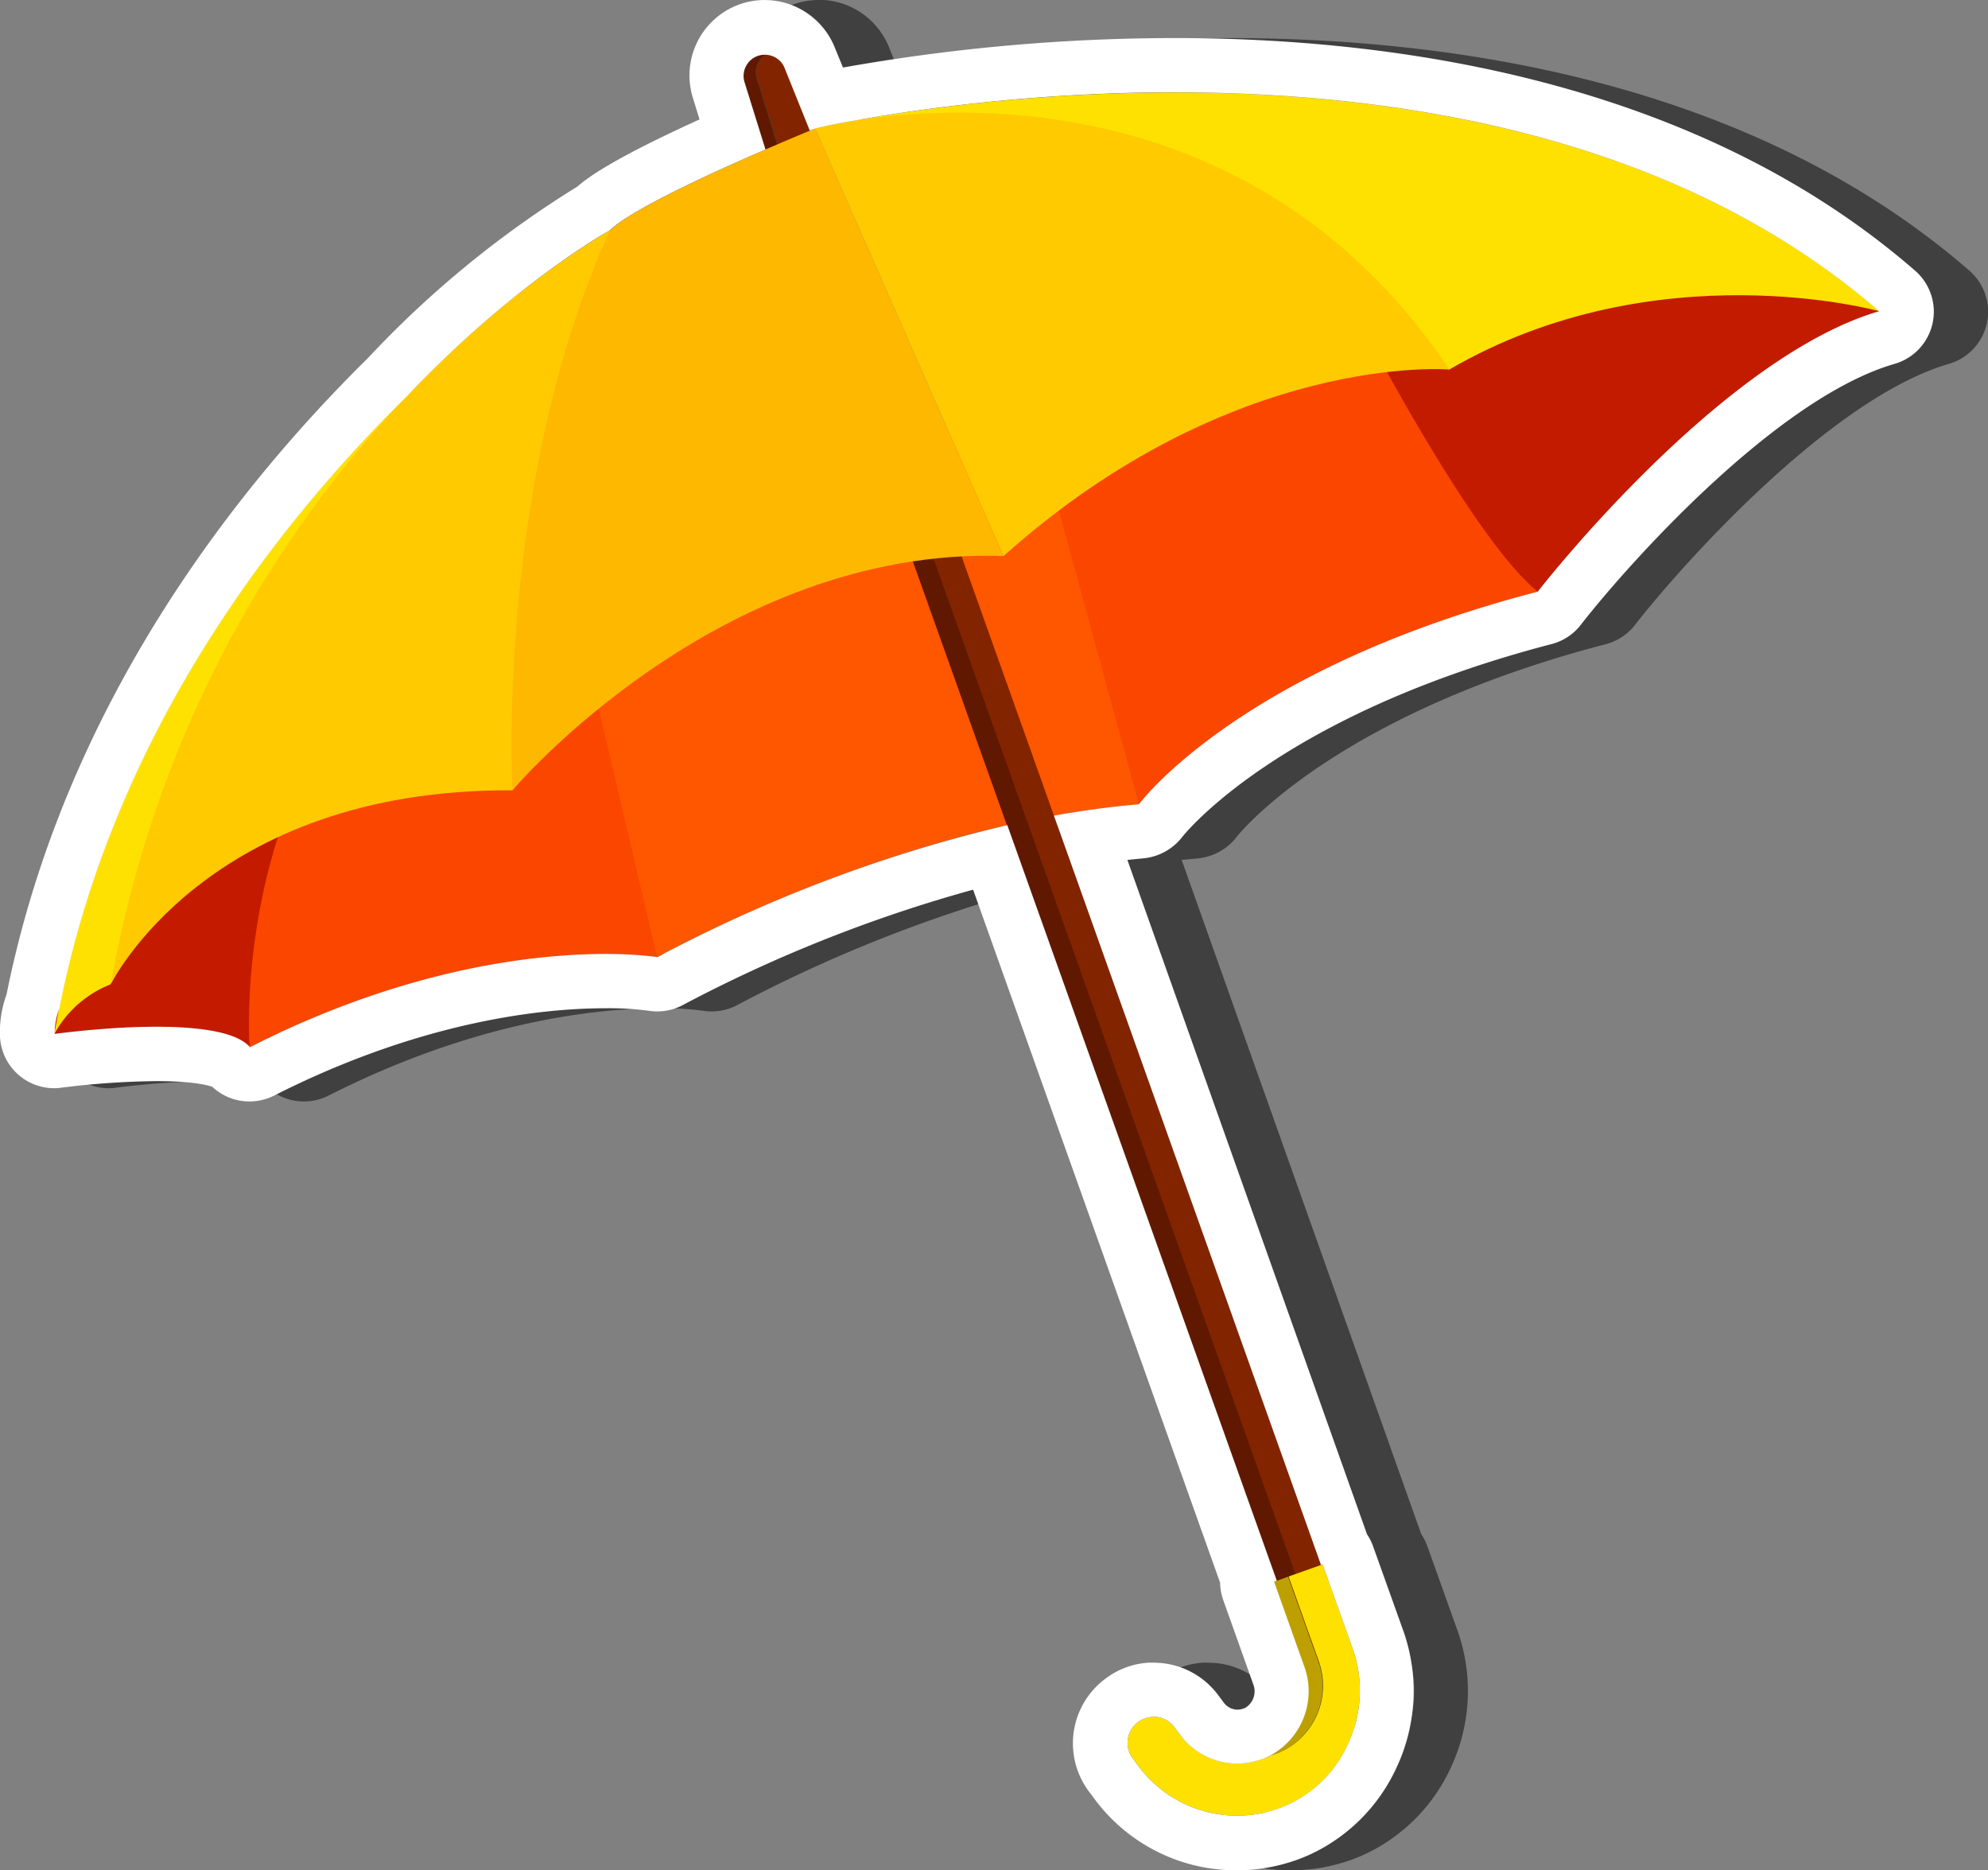 <svg id="Layer_1" data-name="Layer 1" xmlns="http://www.w3.org/2000/svg" width="213.14" height="200.47" viewBox="0 0 213.14 200.47">
  <rect x="0" y="0" width="213.14" height="200.47" fill="#808080" stroke="none"/>
  <defs>
    <style>
      .cls-1 {
        opacity: 0.5;
      }

      .cls-2 {
        fill: #ff5600;
      }

      .cls-3 {
        fill: #fb4600;
      }

      .cls-4 {
        fill: #c31b00;
      }

      .cls-5 {
        fill: #c41b00;
      }

      .cls-6 {
        fill: #601900;
      }

      .cls-7 {
        fill: #832400;
      }

      .cls-8 {
        fill: #ffb800;
      }

      .cls-9 {
        fill: #ffe100;
      }

      .cls-10 {
        fill: #ffca00;
      }

      .cls-11 {
        fill: #bda000;
      }

      .cls-12 {
        fill: #fff;
      }
    </style>
  </defs>
  <g>
    <path class="cls-1" d="M211.13,29C187.4,8.39,154.88,4.08,131.77,4.08A203.55,203.55,0,0,0,96.31,7.22l-.13,0-.86-2.15a8.12,8.12,0,0,0-7-5.07L87.8,0a8.09,8.09,0,0,0-7.73,10.5l.72,2.3C71.87,16.87,69,18.9,67.72,20A109.36,109.36,0,0,0,45.21,38.44C31,52.49,12.73,75.68,6.51,106.6a12,12,0,0,0-.67,4.57,5.82,5.82,0,0,0,5.81,5.47,5.49,5.49,0,0,0,.8-.06,88.17,88.17,0,0,1,10.1-.7c4,0,5.58.44,6.05.61a5.82,5.82,0,0,0,4,1.57,5.88,5.88,0,0,0,2.63-.63c16.06-8.14,29.13-9.36,35.5-9.36a33.06,33.06,0,0,1,4.59.26h0a6.22,6.22,0,0,0,1,.08,5.83,5.83,0,0,0,2.85-.75,154.07,154.07,0,0,1,31-12.3l26.48,74.28a6.14,6.14,0,0,0,.33,1.87l3.24,9.06a2.05,2.05,0,0,1-.89,2.49l-.17.07a1.87,1.87,0,0,1-.65.12,1.83,1.83,0,0,1-1.46-.75l-.62-.83a8.61,8.61,0,0,0-5.7-3.37,9.08,9.08,0,0,0-1.17-.08,6.19,6.19,0,0,0-.67,0,8.54,8.54,0,0,0-4.52,1.7A8.63,8.63,0,0,0,122.55,192l.63.84a18.88,18.88,0,0,0,15.22,7.63,19.18,19.18,0,0,0,6.4-1.1l0,0a18.31,18.31,0,0,0,1.78-.74,19,19,0,0,0,9-9.24,19.33,19.33,0,0,0,.68-14.63l-3.22-9a5.75,5.75,0,0,0-.66-1.31L126.69,92.17l1.73-.16a6,6,0,0,0,4.17-2.31c.1-.13,10.21-13,39.56-20.65A5.82,5.82,0,0,0,175.28,67c5.09-6.54,21.05-24.34,33.67-28a5.82,5.82,0,0,0,2.18-10ZM170.69,63.42c-32.18,8.36-42.76,22.79-42.76,22.79-3.07.26-6.11.68-9.11,1.22l28.63,80.31.17-.06,3.21,9a13.52,13.52,0,0,1-.48,10.24,13,13,0,0,1-7.46,6.93h0a13.19,13.19,0,0,1-15-4.53l-.62-.83a2.79,2.79,0,0,1,2-4.46,3.11,3.11,0,0,1,.61,0,2.75,2.75,0,0,1,1.84,1.09l.62.83a7.63,7.63,0,0,0,8.72,2.62l.06,0a6.27,6.27,0,0,0,1-.43,7.83,7.83,0,0,0,3.58-9.54l-3.23-9.06.29-.11-28.88-81a155.89,155.89,0,0,0-37.52,14.14s-18.5-3.12-43.68,9.65c-3.36-3.87-20.93-1.42-20.93-1.42a6.9,6.9,0,0,1,.49-2.69C17.92,78.82,35,56.63,49.36,42.52,61,30.26,71.2,24.69,71.2,24.69c2.2-2.18,10.9-6.17,16.69-8.67L85.63,8.77A2.28,2.28,0,0,1,87,6a2.37,2.37,0,0,1,.9-.13,2.27,2.27,0,0,1,2,1.42L92.64,14l.58-.23s1.49-.4,4.07-.82c15.81-2.88,74-10.82,110,20.41C190.08,38.41,170.69,63.42,170.69,63.42Z"/>
    <g>
      <g>
        <path class="cls-2" d="M70.45,102.59s25.22-14.18,51.66-16.38L110.65,42.67l-52,21.94Z"/>
        <path class="cls-3" d="M122.11,86.21s10.58-14.43,42.76-22.79c0,0-14.76-30.18-22-32.76s-31.83,14.9-31.83,14.9Z"/>
        <path class="cls-4" d="M164.87,63.42s19.39-25,36.63-30.06c0,0-35.42-13.41-61.5-10.06C140,23.3,156.18,56.41,164.87,63.42Z"/>
        <path class="cls-3" d="M70.45,102.59s-18.51-3.12-43.69,9.65c0,0-2.36-18.82,6-35.26S61.18,63.12,61.18,63.12Z"/>
        <path class="cls-5" d="M5.83,110.82s17.57-2.45,20.93,1.42c0,0-1.32-17.36,7.61-33.07C34.37,79.17,5.27,101.51,5.83,110.82Z"/>
      </g>
      <g>
        <path class="cls-6" d="M82.12,5.82a2.28,2.28,0,0,0-1,2.6l2.92,9.38-1.32.47,0-.05L79.81,8.77A2.28,2.28,0,0,1,81.22,6,2.37,2.37,0,0,1,82.12,5.82Z"/>
        <path class="cls-7" d="M87.82,16.47,84.09,17.8,81.17,8.42a2.28,2.28,0,0,1,1-2.6,2.27,2.27,0,0,1,2,1.42Z"/>
      </g>
      <g>
        <rect class="cls-7" x="111.17" y="11.16" width="5.09" height="171.72" transform="translate(-25.97 43.82) rotate(-19.62)"/>
        <rect class="cls-6" x="111.26" y="11.65" width="2.18" height="171.72" transform="translate(-26.22 43.39) rotate(-19.62)"/>
      </g>
      <g>
        <path class="cls-8" d="M54.94,84.71s22-26.09,52.62-25.12L87.4,13.77s-18.65,7.58-22,10.92S49.14,67.25,54.94,84.71Z"/>
        <path class="cls-9" d="M201.5,33.36s-23.92-6.66-46.12,6.25l-68-25.84S159.52-3,201.5,33.36Z"/>
        <path class="cls-10" d="M87.4,13.77s42.87-11.61,68,25.84c0,0-23.19-2-47.82,20Z"/>
        <path class="cls-9" d="M5.83,110.82a11.73,11.73,0,0,1,6-5.3L26.28,72.81l39.1-48.12S15.27,55.52,5.83,110.82Z"/>
        <path class="cls-10" d="M11.87,105.52s10.24-21,43.07-20.81c0,0-1.84-33,10.44-60C65.38,24.69,22.15,48.25,11.87,105.52Z"/>
      </g>
      <g>
        <path class="cls-11" d="M138.1,169l3.21,9a7.8,7.8,0,0,1-4.53,10l-.06,0a4.51,4.51,0,0,1-.52.17,7.85,7.85,0,0,0,3.58-9.55l-3.23-9.06Z"/>
        <path class="cls-9" d="M141.8,167.68l3.22,9a13.53,13.53,0,0,1-.49,10.24,13,13,0,0,1-6.24,6.42,12,12,0,0,1-1.22.51h0a13.19,13.19,0,0,1-15-4.53l-.62-.83a2.79,2.79,0,0,1,2-4.46,3.11,3.11,0,0,1,.61,0,2.75,2.75,0,0,1,1.84,1.09l.63.83a7.61,7.61,0,0,0,8.71,2.62l.06,0a7.39,7.39,0,0,0,.95-.42,4.51,4.51,0,0,0,.52-.17l.06,0a7.8,7.8,0,0,0,4.53-10l-3.21-9Z"/>
      </g>
    </g>
    <path class="cls-12" d="M205.31,29C181.59,8.39,149.06,4.08,126,4.08A203.55,203.55,0,0,0,90.49,7.22l-.12,0L89.5,5.09a8.12,8.12,0,0,0-7-5.07L82,0a8.19,8.19,0,0,0-2.72.47,8.09,8.09,0,0,0-5,10L75,12.8C66.05,16.87,63.15,18.9,61.9,20A109.36,109.36,0,0,0,39.39,38.44C25.13,52.49,6.91,75.68.7,106.6A11.8,11.8,0,0,0,0,111.17a5.82,5.82,0,0,0,5.81,5.47,5.49,5.49,0,0,0,.8-.06,88.17,88.17,0,0,1,10.1-.7c4,0,5.58.44,6.05.61a5.82,5.82,0,0,0,4,1.57,5.88,5.88,0,0,0,2.63-.63c16.06-8.14,29.13-9.36,35.5-9.36a33.06,33.06,0,0,1,4.59.26h0a6.22,6.22,0,0,0,1,.08,5.81,5.81,0,0,0,2.85-.75,154.07,154.07,0,0,1,31-12.3l26.48,74.28a5.87,5.87,0,0,0,.34,1.87l3.23,9.06a2.06,2.06,0,0,1-.88,2.49l-.18.07a1.87,1.87,0,0,1-.65.12,1.83,1.83,0,0,1-1.46-.75l-.62-.83a8.61,8.61,0,0,0-5.7-3.37,9.08,9.08,0,0,0-1.17-.08,6.19,6.19,0,0,0-.67,0,8.54,8.54,0,0,0-4.52,1.7A8.63,8.63,0,0,0,116.73,192l.63.84a18.89,18.89,0,0,0,15.23,7.63,19.17,19.17,0,0,0,6.39-1.1l0,0a18.31,18.31,0,0,0,1.78-.74,19,19,0,0,0,9-9.24,19.33,19.33,0,0,0,.68-14.63l-3.22-9a5.75,5.75,0,0,0-.66-1.31L120.87,92.17,122.6,92a6,6,0,0,0,4.17-2.31c.1-.13,10.21-13,39.56-20.65A5.78,5.78,0,0,0,169.46,67c5.09-6.54,21-24.34,33.67-28a5.82,5.82,0,0,0,2.18-10ZM164.87,63.42c-32.18,8.36-42.76,22.79-42.76,22.79-3.06.26-6.11.68-9.11,1.22l28.63,80.31.17-.06,3.22,9a13.53,13.53,0,0,1-.49,10.24,13,13,0,0,1-6.24,6.42,12,12,0,0,1-1.22.51h0a13.19,13.19,0,0,1-15-4.53l-.62-.83a2.79,2.79,0,0,1,2-4.46,3.11,3.11,0,0,1,.61,0,2.75,2.75,0,0,1,1.84,1.09l.63.83a7.61,7.61,0,0,0,8.71,2.62l.06,0a6.27,6.27,0,0,0,.95-.43,7.83,7.83,0,0,0,3.58-9.54l-3.23-9.06.29-.11L108,88.45a155.71,155.71,0,0,0-37.51,14.14s-18.51-3.12-43.69,9.65c-3.36-3.87-20.93-1.42-20.93-1.42a6.9,6.9,0,0,1,.49-2.69c5.78-29.31,22.89-51.5,37.22-65.61C55.19,30.26,65.38,24.69,65.38,24.69c2.2-2.18,10.9-6.17,16.69-8.67L79.81,8.77A2.28,2.28,0,0,1,81.22,6a2.37,2.37,0,0,1,.9-.13,2.27,2.27,0,0,1,2,1.42L86.82,14l.58-.23s1.49-.4,4.07-.82c15.81-2.88,74-10.82,110,20.41C184.26,38.41,164.87,63.42,164.87,63.42Z"/>
  </g>
</svg>
